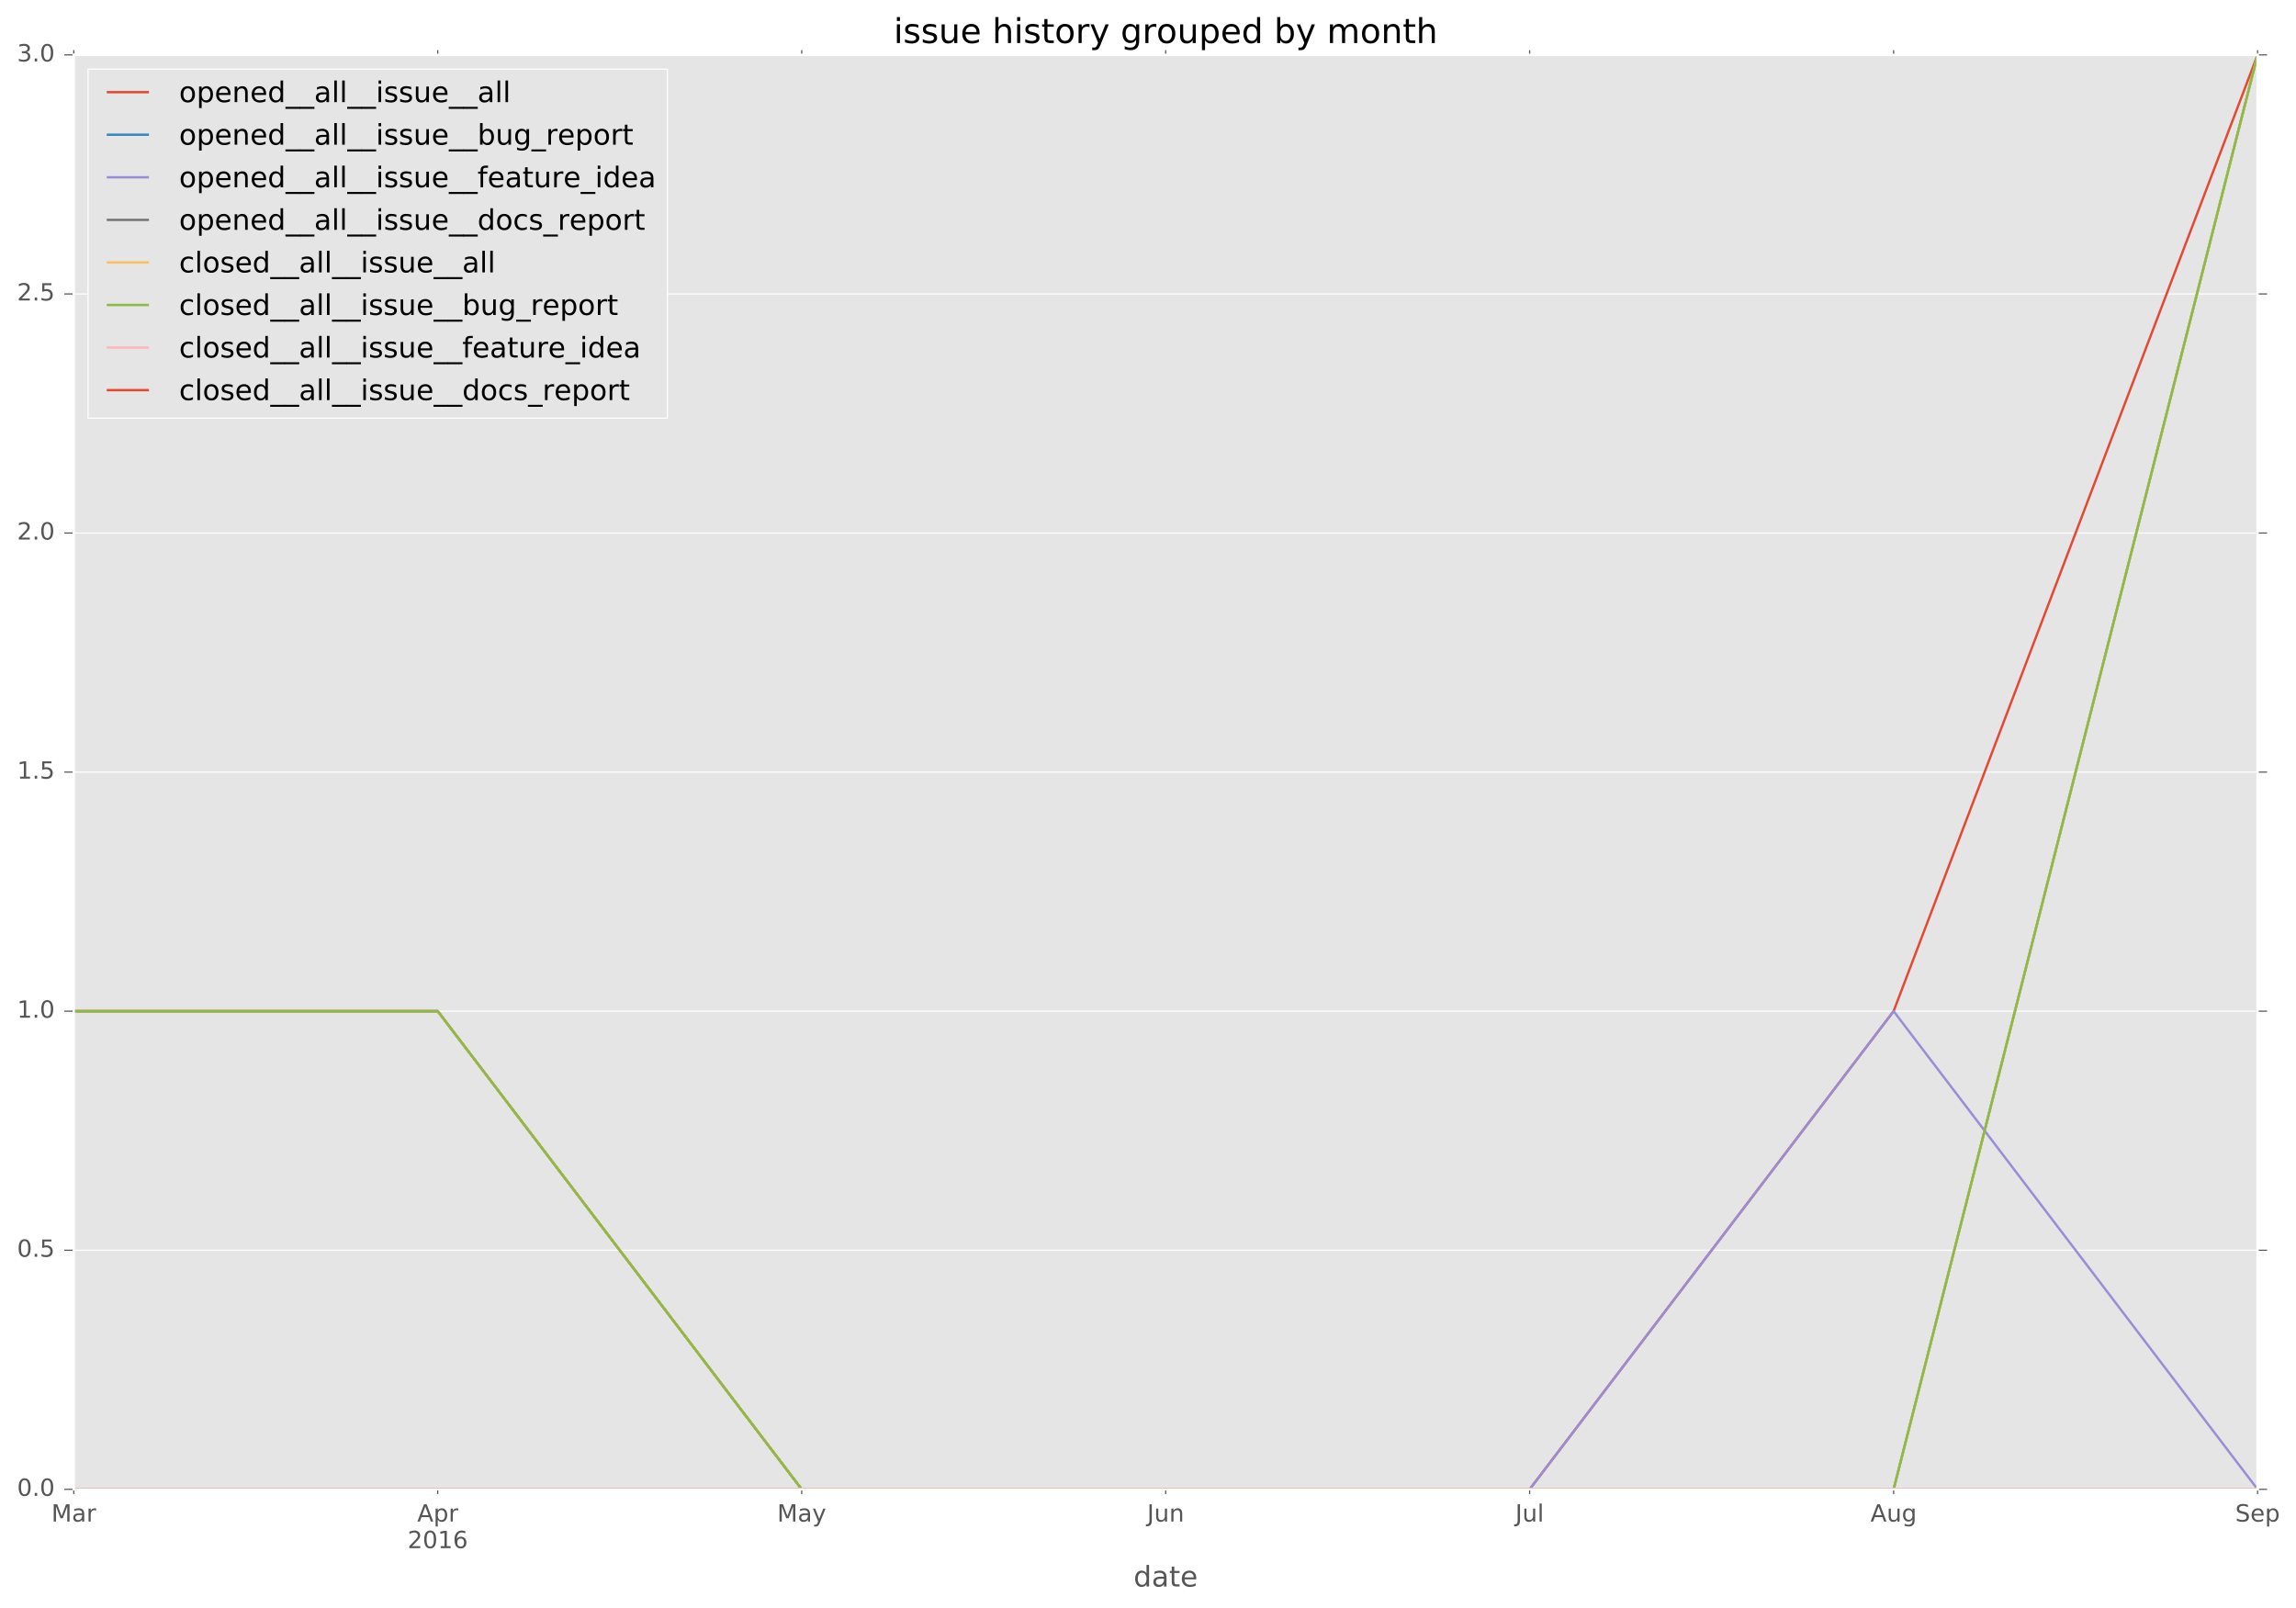 <?xml version="1.0" encoding="utf-8" standalone="no"?>
<!DOCTYPE svg PUBLIC "-//W3C//DTD SVG 1.1//EN"
  "http://www.w3.org/Graphics/SVG/1.1/DTD/svg11.dtd">
<!-- Created with matplotlib (http://matplotlib.org/) -->
<svg height="678pt" version="1.1" viewBox="0 0 968 678" width="968pt" xmlns="http://www.w3.org/2000/svg" xmlns:xlink="http://www.w3.org/1999/xlink">
 <defs>
  <style type="text/css">
*{stroke-linecap:butt;stroke-linejoin:round;stroke-miterlimit:100000;}
  </style>
 </defs>
 <g id="figure_1">
  <g id="patch_1">
   <path d="M 0 678.631 
L 968.428 678.631 
L 968.428 0 
L 0 0 
z
" style="fill:#ffffff;"/>
  </g>
  <g id="axes_1">
   <g id="patch_2">
    <path d="M 31.103 627.942 
L 951.803 627.942 
L 951.803 23.142 
L 31.103 23.142 
z
" style="fill:#e5e5e5;"/>
   </g>
   <g id="matplotlib.axis_1">
    <g id="xtick_1">
     <g id="line2d_1">
      <defs>
       <path d="M 0 0 
L 0 2 
" id="m96b75dbb2d" style="stroke:#555555;stroke-width:0.5;"/>
      </defs>
      <g>
       <use style="fill:#555555;stroke:#555555;stroke-width:0.5;" x="31.103" xlink:href="#m96b75dbb2d" y="627.942"/>
      </g>
     </g>
     <g id="line2d_2">
      <defs>
       <path d="M 0 0 
L 0 -2 
" id="me368630236" style="stroke:#555555;stroke-width:0.5;"/>
      </defs>
      <g>
       <use style="fill:#555555;stroke:#555555;stroke-width:0.5;" x="31.103" xlink:href="#me368630236" y="23.142"/>
      </g>
     </g>
     <g id="text_1">
      <!-- Mar -->
      <defs>
       <path d="M 41.109 46.297 
Q 39.594 47.172 37.812 47.578 
Q 36.031 48 33.891 48 
Q 26.266 48 22.188 43.047 
Q 18.109 38.094 18.109 28.812 
L 18.109 0 
L 9.078 0 
L 9.078 54.688 
L 18.109 54.688 
L 18.109 46.188 
Q 20.953 51.172 25.484 53.578 
Q 30.031 56 36.531 56 
Q 37.453 56 38.578 55.875 
Q 39.703 55.766 41.062 55.516 
z
" id="BitstreamVeraSans-Roman-72"/>
       <path d="M 9.812 72.906 
L 24.516 72.906 
L 43.109 23.297 
L 61.812 72.906 
L 76.516 72.906 
L 76.516 0 
L 66.891 0 
L 66.891 64.016 
L 48.094 14.016 
L 38.188 14.016 
L 19.391 64.016 
L 19.391 0 
L 9.812 0 
z
" id="BitstreamVeraSans-Roman-4d"/>
       <path d="M 34.281 27.484 
Q 23.391 27.484 19.188 25 
Q 14.984 22.516 14.984 16.5 
Q 14.984 11.719 18.141 8.906 
Q 21.297 6.109 26.703 6.109 
Q 34.188 6.109 38.703 11.406 
Q 43.219 16.703 43.219 25.484 
L 43.219 27.484 
z
M 52.203 31.203 
L 52.203 0 
L 43.219 0 
L 43.219 8.297 
Q 40.141 3.328 35.547 0.953 
Q 30.953 -1.422 24.312 -1.422 
Q 15.922 -1.422 10.953 3.297 
Q 6 8.016 6 15.922 
Q 6 25.141 12.172 29.828 
Q 18.359 34.516 30.609 34.516 
L 43.219 34.516 
L 43.219 35.406 
Q 43.219 41.609 39.141 45 
Q 35.062 48.391 27.688 48.391 
Q 23 48.391 18.547 47.266 
Q 14.109 46.141 10.016 43.891 
L 10.016 52.203 
Q 14.938 54.109 19.578 55.047 
Q 24.219 56 28.609 56 
Q 40.484 56 46.344 49.844 
Q 52.203 43.703 52.203 31.203 
" id="BitstreamVeraSans-Roman-61"/>
      </defs>
      <g style="fill:#555555;" transform="translate(21.67 641.54)scale(0.1 -0.1)">
       <use xlink:href="#BitstreamVeraSans-Roman-4d"/>
       <use x="86.279" xlink:href="#BitstreamVeraSans-Roman-61"/>
       <use x="147.559" xlink:href="#BitstreamVeraSans-Roman-72"/>
      </g>
     </g>
    </g>
    <g id="xtick_2">
     <g id="line2d_3">
      <g>
       <use style="fill:#555555;stroke:#555555;stroke-width:0.5;" x="184.553" xlink:href="#m96b75dbb2d" y="627.942"/>
      </g>
     </g>
     <g id="line2d_4">
      <g>
       <use style="fill:#555555;stroke:#555555;stroke-width:0.5;" x="184.553" xlink:href="#me368630236" y="23.142"/>
      </g>
     </g>
     <g id="text_2">
      <!-- Apr -->
      <defs>
       <path d="M 18.109 8.203 
L 18.109 -20.797 
L 9.078 -20.797 
L 9.078 54.688 
L 18.109 54.688 
L 18.109 46.391 
Q 20.953 51.266 25.266 53.625 
Q 29.594 56 35.594 56 
Q 45.562 56 51.781 48.094 
Q 58.016 40.188 58.016 27.297 
Q 58.016 14.406 51.781 6.484 
Q 45.562 -1.422 35.594 -1.422 
Q 29.594 -1.422 25.266 0.953 
Q 20.953 3.328 18.109 8.203 
M 48.688 27.297 
Q 48.688 37.203 44.609 42.844 
Q 40.531 48.484 33.406 48.484 
Q 26.266 48.484 22.188 42.844 
Q 18.109 37.203 18.109 27.297 
Q 18.109 17.391 22.188 11.75 
Q 26.266 6.109 33.406 6.109 
Q 40.531 6.109 44.609 11.75 
Q 48.688 17.391 48.688 27.297 
" id="BitstreamVeraSans-Roman-70"/>
       <path d="M 34.188 63.188 
L 20.797 26.906 
L 47.609 26.906 
z
M 28.609 72.906 
L 39.797 72.906 
L 67.578 0 
L 57.328 0 
L 50.688 18.703 
L 17.828 18.703 
L 11.188 0 
L 0.781 0 
z
" id="BitstreamVeraSans-Roman-41"/>
      </defs>
      <g style="fill:#555555;" transform="translate(175.903 641.54)scale(0.1 -0.1)">
       <use xlink:href="#BitstreamVeraSans-Roman-41"/>
       <use x="68.408" xlink:href="#BitstreamVeraSans-Roman-70"/>
       <use x="131.885" xlink:href="#BitstreamVeraSans-Roman-72"/>
      </g>
      <!-- 2016 -->
      <defs>
       <path d="M 19.188 8.297 
L 53.609 8.297 
L 53.609 0 
L 7.328 0 
L 7.328 8.297 
Q 12.938 14.109 22.625 23.891 
Q 32.328 33.688 34.812 36.531 
Q 39.547 41.844 41.422 45.531 
Q 43.312 49.219 43.312 52.781 
Q 43.312 58.594 39.234 62.25 
Q 35.156 65.922 28.609 65.922 
Q 23.969 65.922 18.812 64.312 
Q 13.672 62.703 7.812 59.422 
L 7.812 69.391 
Q 13.766 71.781 18.938 73 
Q 24.125 74.219 28.422 74.219 
Q 39.75 74.219 46.484 68.547 
Q 53.219 62.891 53.219 53.422 
Q 53.219 48.922 51.531 44.891 
Q 49.859 40.875 45.406 35.406 
Q 44.188 33.984 37.641 27.219 
Q 31.109 20.453 19.188 8.297 
" id="BitstreamVeraSans-Roman-32"/>
       <path d="M 31.781 66.406 
Q 24.172 66.406 20.328 58.906 
Q 16.5 51.422 16.5 36.375 
Q 16.5 21.391 20.328 13.891 
Q 24.172 6.391 31.781 6.391 
Q 39.453 6.391 43.281 13.891 
Q 47.125 21.391 47.125 36.375 
Q 47.125 51.422 43.281 58.906 
Q 39.453 66.406 31.781 66.406 
M 31.781 74.219 
Q 44.047 74.219 50.516 64.516 
Q 56.984 54.828 56.984 36.375 
Q 56.984 17.969 50.516 8.266 
Q 44.047 -1.422 31.781 -1.422 
Q 19.531 -1.422 13.062 8.266 
Q 6.594 17.969 6.594 36.375 
Q 6.594 54.828 13.062 64.516 
Q 19.531 74.219 31.781 74.219 
" id="BitstreamVeraSans-Roman-30"/>
       <path d="M 12.406 8.297 
L 28.516 8.297 
L 28.516 63.922 
L 10.984 60.406 
L 10.984 69.391 
L 28.422 72.906 
L 38.281 72.906 
L 38.281 8.297 
L 54.391 8.297 
L 54.391 0 
L 12.406 0 
z
" id="BitstreamVeraSans-Roman-31"/>
       <path d="M 33.016 40.375 
Q 26.375 40.375 22.484 35.828 
Q 18.609 31.297 18.609 23.391 
Q 18.609 15.531 22.484 10.953 
Q 26.375 6.391 33.016 6.391 
Q 39.656 6.391 43.531 10.953 
Q 47.406 15.531 47.406 23.391 
Q 47.406 31.297 43.531 35.828 
Q 39.656 40.375 33.016 40.375 
M 52.594 71.297 
L 52.594 62.312 
Q 48.875 64.062 45.094 64.984 
Q 41.312 65.922 37.594 65.922 
Q 27.828 65.922 22.672 59.328 
Q 17.531 52.734 16.797 39.406 
Q 19.672 43.656 24.016 45.922 
Q 28.375 48.188 33.594 48.188 
Q 44.578 48.188 50.953 41.516 
Q 57.328 34.859 57.328 23.391 
Q 57.328 12.156 50.688 5.359 
Q 44.047 -1.422 33.016 -1.422 
Q 20.359 -1.422 13.672 8.266 
Q 6.984 17.969 6.984 36.375 
Q 6.984 53.656 15.188 63.938 
Q 23.391 74.219 37.203 74.219 
Q 40.922 74.219 44.703 73.484 
Q 48.484 72.75 52.594 71.297 
" id="BitstreamVeraSans-Roman-36"/>
      </defs>
      <g style="fill:#555555;" transform="translate(171.828 652.738)scale(0.1 -0.1)">
       <use xlink:href="#BitstreamVeraSans-Roman-32"/>
       <use x="63.623" xlink:href="#BitstreamVeraSans-Roman-30"/>
       <use x="127.246" xlink:href="#BitstreamVeraSans-Roman-31"/>
       <use x="190.869" xlink:href="#BitstreamVeraSans-Roman-36"/>
      </g>
     </g>
    </g>
    <g id="xtick_3">
     <g id="line2d_5">
      <g>
       <use style="fill:#555555;stroke:#555555;stroke-width:0.5;" x="338.003" xlink:href="#m96b75dbb2d" y="627.942"/>
      </g>
     </g>
     <g id="line2d_6">
      <g>
       <use style="fill:#555555;stroke:#555555;stroke-width:0.5;" x="338.003" xlink:href="#me368630236" y="23.142"/>
      </g>
     </g>
     <g id="text_3">
      <!-- May -->
      <defs>
       <path d="M 32.172 -5.078 
Q 28.375 -14.844 24.75 -17.812 
Q 21.141 -20.797 15.094 -20.797 
L 7.906 -20.797 
L 7.906 -13.281 
L 13.188 -13.281 
Q 16.891 -13.281 18.938 -11.516 
Q 21 -9.766 23.484 -3.219 
L 25.094 0.875 
L 2.984 54.688 
L 12.5 54.688 
L 29.594 11.922 
L 46.688 54.688 
L 56.203 54.688 
z
" id="BitstreamVeraSans-Roman-79"/>
      </defs>
      <g style="fill:#555555;" transform="translate(327.666 641.54)scale(0.1 -0.1)">
       <use xlink:href="#BitstreamVeraSans-Roman-4d"/>
       <use x="86.279" xlink:href="#BitstreamVeraSans-Roman-61"/>
       <use x="147.559" xlink:href="#BitstreamVeraSans-Roman-79"/>
      </g>
     </g>
    </g>
    <g id="xtick_4">
     <g id="line2d_7">
      <g>
       <use style="fill:#555555;stroke:#555555;stroke-width:0.5;" x="491.453" xlink:href="#m96b75dbb2d" y="627.942"/>
      </g>
     </g>
     <g id="line2d_8">
      <g>
       <use style="fill:#555555;stroke:#555555;stroke-width:0.5;" x="491.453" xlink:href="#me368630236" y="23.142"/>
      </g>
     </g>
     <g id="text_4">
      <!-- Jun -->
      <defs>
       <path d="M 54.891 33.016 
L 54.891 0 
L 45.906 0 
L 45.906 32.719 
Q 45.906 40.484 42.875 44.328 
Q 39.844 48.188 33.797 48.188 
Q 26.516 48.188 22.312 43.547 
Q 18.109 38.922 18.109 30.906 
L 18.109 0 
L 9.078 0 
L 9.078 54.688 
L 18.109 54.688 
L 18.109 46.188 
Q 21.344 51.125 25.703 53.562 
Q 30.078 56 35.797 56 
Q 45.219 56 50.047 50.172 
Q 54.891 44.344 54.891 33.016 
" id="BitstreamVeraSans-Roman-6e"/>
       <path d="M 8.5 21.578 
L 8.5 54.688 
L 17.484 54.688 
L 17.484 21.922 
Q 17.484 14.156 20.5 10.266 
Q 23.531 6.391 29.594 6.391 
Q 36.859 6.391 41.078 11.031 
Q 45.312 15.672 45.312 23.688 
L 45.312 54.688 
L 54.297 54.688 
L 54.297 0 
L 45.312 0 
L 45.312 8.406 
Q 42.047 3.422 37.719 1 
Q 33.406 -1.422 27.688 -1.422 
Q 18.266 -1.422 13.375 4.438 
Q 8.5 10.297 8.5 21.578 
" id="BitstreamVeraSans-Roman-75"/>
       <path d="M 9.812 72.906 
L 19.672 72.906 
L 19.672 5.078 
Q 19.672 -8.109 14.672 -14.062 
Q 9.672 -20.016 -1.422 -20.016 
L -5.172 -20.016 
L -5.172 -11.719 
L -2.094 -11.719 
Q 4.438 -11.719 7.125 -8.047 
Q 9.812 -4.391 9.812 5.078 
z
" id="BitstreamVeraSans-Roman-4a"/>
      </defs>
      <g style="fill:#555555;" transform="translate(483.641 641.54)scale(0.1 -0.1)">
       <use xlink:href="#BitstreamVeraSans-Roman-4a"/>
       <use x="29.492" xlink:href="#BitstreamVeraSans-Roman-75"/>
       <use x="92.871" xlink:href="#BitstreamVeraSans-Roman-6e"/>
      </g>
     </g>
    </g>
    <g id="xtick_5">
     <g id="line2d_9">
      <g>
       <use style="fill:#555555;stroke:#555555;stroke-width:0.5;" x="644.903" xlink:href="#m96b75dbb2d" y="627.942"/>
      </g>
     </g>
     <g id="line2d_10">
      <g>
       <use style="fill:#555555;stroke:#555555;stroke-width:0.5;" x="644.903" xlink:href="#me368630236" y="23.142"/>
      </g>
     </g>
     <g id="text_5">
      <!-- Jul -->
      <defs>
       <path d="M 9.422 75.984 
L 18.406 75.984 
L 18.406 0 
L 9.422 0 
z
" id="BitstreamVeraSans-Roman-6c"/>
      </defs>
      <g style="fill:#555555;" transform="translate(638.87 641.54)scale(0.1 -0.1)">
       <use xlink:href="#BitstreamVeraSans-Roman-4a"/>
       <use x="29.492" xlink:href="#BitstreamVeraSans-Roman-75"/>
       <use x="92.871" xlink:href="#BitstreamVeraSans-Roman-6c"/>
      </g>
     </g>
    </g>
    <g id="xtick_6">
     <g id="line2d_11">
      <g>
       <use style="fill:#555555;stroke:#555555;stroke-width:0.5;" x="798.353" xlink:href="#m96b75dbb2d" y="627.942"/>
      </g>
     </g>
     <g id="line2d_12">
      <g>
       <use style="fill:#555555;stroke:#555555;stroke-width:0.5;" x="798.353" xlink:href="#me368630236" y="23.142"/>
      </g>
     </g>
     <g id="text_6">
      <!-- Aug -->
      <defs>
       <path d="M 45.406 27.984 
Q 45.406 37.75 41.375 43.109 
Q 37.359 48.484 30.078 48.484 
Q 22.859 48.484 18.828 43.109 
Q 14.797 37.75 14.797 27.984 
Q 14.797 18.266 18.828 12.891 
Q 22.859 7.516 30.078 7.516 
Q 37.359 7.516 41.375 12.891 
Q 45.406 18.266 45.406 27.984 
M 54.391 6.781 
Q 54.391 -7.172 48.188 -13.984 
Q 42 -20.797 29.203 -20.797 
Q 24.469 -20.797 20.266 -20.094 
Q 16.062 -19.391 12.109 -17.922 
L 12.109 -9.188 
Q 16.062 -11.328 19.922 -12.344 
Q 23.781 -13.375 27.781 -13.375 
Q 36.625 -13.375 41.016 -8.766 
Q 45.406 -4.156 45.406 5.172 
L 45.406 9.625 
Q 42.625 4.781 38.281 2.391 
Q 33.938 0 27.875 0 
Q 17.828 0 11.672 7.656 
Q 5.516 15.328 5.516 27.984 
Q 5.516 40.672 11.672 48.328 
Q 17.828 56 27.875 56 
Q 33.938 56 38.281 53.609 
Q 42.625 51.219 45.406 46.391 
L 45.406 54.688 
L 54.391 54.688 
z
" id="BitstreamVeraSans-Roman-67"/>
      </defs>
      <g style="fill:#555555;" transform="translate(788.59 641.54)scale(0.1 -0.1)">
       <use xlink:href="#BitstreamVeraSans-Roman-41"/>
       <use x="68.408" xlink:href="#BitstreamVeraSans-Roman-75"/>
       <use x="131.787" xlink:href="#BitstreamVeraSans-Roman-67"/>
      </g>
     </g>
    </g>
    <g id="xtick_7">
     <g id="line2d_13">
      <g>
       <use style="fill:#555555;stroke:#555555;stroke-width:0.5;" x="951.803" xlink:href="#m96b75dbb2d" y="627.942"/>
      </g>
     </g>
     <g id="line2d_14">
      <g>
       <use style="fill:#555555;stroke:#555555;stroke-width:0.5;" x="951.803" xlink:href="#me368630236" y="23.142"/>
      </g>
     </g>
     <g id="text_7">
      <!-- Sep -->
      <defs>
       <path d="M 56.203 29.594 
L 56.203 25.203 
L 14.891 25.203 
Q 15.484 15.922 20.484 11.062 
Q 25.484 6.203 34.422 6.203 
Q 39.594 6.203 44.453 7.469 
Q 49.312 8.734 54.109 11.281 
L 54.109 2.781 
Q 49.266 0.734 44.188 -0.344 
Q 39.109 -1.422 33.891 -1.422 
Q 20.797 -1.422 13.156 6.188 
Q 5.516 13.812 5.516 26.812 
Q 5.516 40.234 12.766 48.109 
Q 20.016 56 32.328 56 
Q 43.359 56 49.781 48.891 
Q 56.203 41.797 56.203 29.594 
M 47.219 32.234 
Q 47.125 39.594 43.094 43.984 
Q 39.062 48.391 32.422 48.391 
Q 24.906 48.391 20.391 44.141 
Q 15.875 39.891 15.188 32.172 
z
" id="BitstreamVeraSans-Roman-65"/>
       <path d="M 53.516 70.516 
L 53.516 60.891 
Q 47.906 63.578 42.922 64.891 
Q 37.938 66.219 33.297 66.219 
Q 25.25 66.219 20.875 63.094 
Q 16.5 59.969 16.5 54.203 
Q 16.5 49.359 19.406 46.891 
Q 22.312 44.438 30.422 42.922 
L 36.375 41.703 
Q 47.406 39.594 52.656 34.297 
Q 57.906 29 57.906 20.125 
Q 57.906 9.516 50.797 4.047 
Q 43.703 -1.422 29.984 -1.422 
Q 24.812 -1.422 18.969 -0.25 
Q 13.141 0.922 6.891 3.219 
L 6.891 13.375 
Q 12.891 10.016 18.656 8.297 
Q 24.422 6.594 29.984 6.594 
Q 38.422 6.594 43.016 9.906 
Q 47.609 13.234 47.609 19.391 
Q 47.609 24.75 44.312 27.781 
Q 41.016 30.812 33.5 32.328 
L 27.484 33.5 
Q 16.453 35.688 11.516 40.375 
Q 6.594 45.062 6.594 53.422 
Q 6.594 63.094 13.406 68.656 
Q 20.219 74.219 32.172 74.219 
Q 37.312 74.219 42.625 73.281 
Q 47.953 72.359 53.516 70.516 
" id="BitstreamVeraSans-Roman-53"/>
      </defs>
      <g style="fill:#555555;" transform="translate(942.378 641.54)scale(0.1 -0.1)">
       <use xlink:href="#BitstreamVeraSans-Roman-53"/>
       <use x="63.477" xlink:href="#BitstreamVeraSans-Roman-65"/>
       <use x="125.0" xlink:href="#BitstreamVeraSans-Roman-70"/>
      </g>
     </g>
    </g>
    <g id="text_8">
     <!-- date -->
     <defs>
      <path d="M 45.406 46.391 
L 45.406 75.984 
L 54.391 75.984 
L 54.391 0 
L 45.406 0 
L 45.406 8.203 
Q 42.578 3.328 38.25 0.953 
Q 33.938 -1.422 27.875 -1.422 
Q 17.969 -1.422 11.734 6.484 
Q 5.516 14.406 5.516 27.297 
Q 5.516 40.188 11.734 48.094 
Q 17.969 56 27.875 56 
Q 33.938 56 38.25 53.625 
Q 42.578 51.266 45.406 46.391 
M 14.797 27.297 
Q 14.797 17.391 18.875 11.75 
Q 22.953 6.109 30.078 6.109 
Q 37.203 6.109 41.297 11.75 
Q 45.406 17.391 45.406 27.297 
Q 45.406 37.203 41.297 42.844 
Q 37.203 48.484 30.078 48.484 
Q 22.953 48.484 18.875 42.844 
Q 14.797 37.203 14.797 27.297 
" id="BitstreamVeraSans-Roman-64"/>
      <path d="M 18.312 70.219 
L 18.312 54.688 
L 36.812 54.688 
L 36.812 47.703 
L 18.312 47.703 
L 18.312 18.016 
Q 18.312 11.328 20.141 9.422 
Q 21.969 7.516 27.594 7.516 
L 36.812 7.516 
L 36.812 0 
L 27.594 0 
Q 17.188 0 13.234 3.875 
Q 9.281 7.766 9.281 18.016 
L 9.281 47.703 
L 2.688 47.703 
L 2.688 54.688 
L 9.281 54.688 
L 9.281 70.219 
z
" id="BitstreamVeraSans-Roman-74"/>
     </defs>
     <g style="fill:#555555;" transform="translate(477.923 668.936)scale(0.12 -0.12)">
      <use xlink:href="#BitstreamVeraSans-Roman-64"/>
      <use x="63.477" xlink:href="#BitstreamVeraSans-Roman-61"/>
      <use x="124.756" xlink:href="#BitstreamVeraSans-Roman-74"/>
      <use x="163.965" xlink:href="#BitstreamVeraSans-Roman-65"/>
     </g>
    </g>
   </g>
   <g id="matplotlib.axis_2">
    <g id="ytick_1">
     <g id="line2d_15">
      <path clip-path="url(#p1810502564)" d="M 31.103 627.942 
L 951.803 627.942 
" style="fill:none;stroke:#ffffff;stroke-linecap:square;stroke-width:0.5;"/>
     </g>
     <g id="line2d_16">
      <defs>
       <path d="M 0 0 
L -4 0 
" id="m59841a49f4" style="stroke:#555555;stroke-width:0.5;"/>
      </defs>
      <g>
       <use style="fill:#555555;stroke:#555555;stroke-width:0.5;" x="31.103" xlink:href="#m59841a49f4" y="627.942"/>
      </g>
     </g>
     <g id="line2d_17">
      <defs>
       <path d="M 0 0 
L 4 0 
" id="m0505a0880f" style="stroke:#555555;stroke-width:0.5;"/>
      </defs>
      <g>
       <use style="fill:#555555;stroke:#555555;stroke-width:0.5;" x="951.803" xlink:href="#m0505a0880f" y="627.942"/>
      </g>
     </g>
     <g id="text_9">
      <!-- 0.0 -->
      <defs>
       <path d="M 10.688 12.406 
L 21 12.406 
L 21 0 
L 10.688 0 
z
" id="BitstreamVeraSans-Roman-2e"/>
      </defs>
      <g style="fill:#555555;" transform="translate(7.2 630.701)scale(0.1 -0.1)">
       <use xlink:href="#BitstreamVeraSans-Roman-30"/>
       <use x="63.623" xlink:href="#BitstreamVeraSans-Roman-2e"/>
       <use x="95.41" xlink:href="#BitstreamVeraSans-Roman-30"/>
      </g>
     </g>
    </g>
    <g id="ytick_2">
     <g id="line2d_18">
      <path clip-path="url(#p1810502564)" d="M 31.103 527.142 
L 951.803 527.142 
" style="fill:none;stroke:#ffffff;stroke-linecap:square;stroke-width:0.5;"/>
     </g>
     <g id="line2d_19">
      <g>
       <use style="fill:#555555;stroke:#555555;stroke-width:0.5;" x="31.103" xlink:href="#m59841a49f4" y="527.142"/>
      </g>
     </g>
     <g id="line2d_20">
      <g>
       <use style="fill:#555555;stroke:#555555;stroke-width:0.5;" x="951.803" xlink:href="#m0505a0880f" y="527.142"/>
      </g>
     </g>
     <g id="text_10">
      <!-- 0.5 -->
      <defs>
       <path d="M 10.797 72.906 
L 49.516 72.906 
L 49.516 64.594 
L 19.828 64.594 
L 19.828 46.734 
Q 21.969 47.469 24.109 47.828 
Q 26.266 48.188 28.422 48.188 
Q 40.625 48.188 47.75 41.5 
Q 54.891 34.812 54.891 23.391 
Q 54.891 11.625 47.562 5.094 
Q 40.234 -1.422 26.906 -1.422 
Q 22.312 -1.422 17.547 -0.641 
Q 12.797 0.141 7.719 1.703 
L 7.719 11.625 
Q 12.109 9.234 16.797 8.062 
Q 21.484 6.891 26.703 6.891 
Q 35.156 6.891 40.078 11.328 
Q 45.016 15.766 45.016 23.391 
Q 45.016 31 40.078 35.438 
Q 35.156 39.891 26.703 39.891 
Q 22.75 39.891 18.812 39.016 
Q 14.891 38.141 10.797 36.281 
z
" id="BitstreamVeraSans-Roman-35"/>
      </defs>
      <g style="fill:#555555;" transform="translate(7.2 529.901)scale(0.1 -0.1)">
       <use xlink:href="#BitstreamVeraSans-Roman-30"/>
       <use x="63.623" xlink:href="#BitstreamVeraSans-Roman-2e"/>
       <use x="95.41" xlink:href="#BitstreamVeraSans-Roman-35"/>
      </g>
     </g>
    </g>
    <g id="ytick_3">
     <g id="line2d_21">
      <path clip-path="url(#p1810502564)" d="M 31.103 426.342 
L 951.803 426.342 
" style="fill:none;stroke:#ffffff;stroke-linecap:square;stroke-width:0.5;"/>
     </g>
     <g id="line2d_22">
      <g>
       <use style="fill:#555555;stroke:#555555;stroke-width:0.5;" x="31.103" xlink:href="#m59841a49f4" y="426.342"/>
      </g>
     </g>
     <g id="line2d_23">
      <g>
       <use style="fill:#555555;stroke:#555555;stroke-width:0.5;" x="951.803" xlink:href="#m0505a0880f" y="426.342"/>
      </g>
     </g>
     <g id="text_11">
      <!-- 1.0 -->
      <g style="fill:#555555;" transform="translate(7.2 429.101)scale(0.1 -0.1)">
       <use xlink:href="#BitstreamVeraSans-Roman-31"/>
       <use x="63.623" xlink:href="#BitstreamVeraSans-Roman-2e"/>
       <use x="95.41" xlink:href="#BitstreamVeraSans-Roman-30"/>
      </g>
     </g>
    </g>
    <g id="ytick_4">
     <g id="line2d_24">
      <path clip-path="url(#p1810502564)" d="M 31.103 325.542 
L 951.803 325.542 
" style="fill:none;stroke:#ffffff;stroke-linecap:square;stroke-width:0.5;"/>
     </g>
     <g id="line2d_25">
      <g>
       <use style="fill:#555555;stroke:#555555;stroke-width:0.5;" x="31.103" xlink:href="#m59841a49f4" y="325.542"/>
      </g>
     </g>
     <g id="line2d_26">
      <g>
       <use style="fill:#555555;stroke:#555555;stroke-width:0.5;" x="951.803" xlink:href="#m0505a0880f" y="325.542"/>
      </g>
     </g>
     <g id="text_12">
      <!-- 1.5 -->
      <g style="fill:#555555;" transform="translate(7.2 328.301)scale(0.1 -0.1)">
       <use xlink:href="#BitstreamVeraSans-Roman-31"/>
       <use x="63.623" xlink:href="#BitstreamVeraSans-Roman-2e"/>
       <use x="95.41" xlink:href="#BitstreamVeraSans-Roman-35"/>
      </g>
     </g>
    </g>
    <g id="ytick_5">
     <g id="line2d_27">
      <path clip-path="url(#p1810502564)" d="M 31.103 224.742 
L 951.803 224.742 
" style="fill:none;stroke:#ffffff;stroke-linecap:square;stroke-width:0.5;"/>
     </g>
     <g id="line2d_28">
      <g>
       <use style="fill:#555555;stroke:#555555;stroke-width:0.5;" x="31.103" xlink:href="#m59841a49f4" y="224.742"/>
      </g>
     </g>
     <g id="line2d_29">
      <g>
       <use style="fill:#555555;stroke:#555555;stroke-width:0.5;" x="951.803" xlink:href="#m0505a0880f" y="224.742"/>
      </g>
     </g>
     <g id="text_13">
      <!-- 2.0 -->
      <g style="fill:#555555;" transform="translate(7.2 227.501)scale(0.1 -0.1)">
       <use xlink:href="#BitstreamVeraSans-Roman-32"/>
       <use x="63.623" xlink:href="#BitstreamVeraSans-Roman-2e"/>
       <use x="95.41" xlink:href="#BitstreamVeraSans-Roman-30"/>
      </g>
     </g>
    </g>
    <g id="ytick_6">
     <g id="line2d_30">
      <path clip-path="url(#p1810502564)" d="M 31.103 123.942 
L 951.803 123.942 
" style="fill:none;stroke:#ffffff;stroke-linecap:square;stroke-width:0.5;"/>
     </g>
     <g id="line2d_31">
      <g>
       <use style="fill:#555555;stroke:#555555;stroke-width:0.5;" x="31.103" xlink:href="#m59841a49f4" y="123.942"/>
      </g>
     </g>
     <g id="line2d_32">
      <g>
       <use style="fill:#555555;stroke:#555555;stroke-width:0.5;" x="951.803" xlink:href="#m0505a0880f" y="123.942"/>
      </g>
     </g>
     <g id="text_14">
      <!-- 2.5 -->
      <g style="fill:#555555;" transform="translate(7.2 126.701)scale(0.1 -0.1)">
       <use xlink:href="#BitstreamVeraSans-Roman-32"/>
       <use x="63.623" xlink:href="#BitstreamVeraSans-Roman-2e"/>
       <use x="95.41" xlink:href="#BitstreamVeraSans-Roman-35"/>
      </g>
     </g>
    </g>
    <g id="ytick_7">
     <g id="line2d_33">
      <path clip-path="url(#p1810502564)" d="M 31.103 23.142 
L 951.803 23.142 
" style="fill:none;stroke:#ffffff;stroke-linecap:square;stroke-width:0.5;"/>
     </g>
     <g id="line2d_34">
      <g>
       <use style="fill:#555555;stroke:#555555;stroke-width:0.5;" x="31.103" xlink:href="#m59841a49f4" y="23.142"/>
      </g>
     </g>
     <g id="line2d_35">
      <g>
       <use style="fill:#555555;stroke:#555555;stroke-width:0.5;" x="951.803" xlink:href="#m0505a0880f" y="23.142"/>
      </g>
     </g>
     <g id="text_15">
      <!-- 3.0 -->
      <defs>
       <path d="M 40.578 39.312 
Q 47.656 37.797 51.625 33 
Q 55.609 28.219 55.609 21.188 
Q 55.609 10.406 48.188 4.484 
Q 40.766 -1.422 27.094 -1.422 
Q 22.516 -1.422 17.656 -0.516 
Q 12.797 0.391 7.625 2.203 
L 7.625 11.719 
Q 11.719 9.328 16.594 8.109 
Q 21.484 6.891 26.812 6.891 
Q 36.078 6.891 40.938 10.547 
Q 45.797 14.203 45.797 21.188 
Q 45.797 27.641 41.281 31.266 
Q 36.766 34.906 28.719 34.906 
L 20.219 34.906 
L 20.219 43.016 
L 29.109 43.016 
Q 36.375 43.016 40.234 45.922 
Q 44.094 48.828 44.094 54.297 
Q 44.094 59.906 40.109 62.906 
Q 36.141 65.922 28.719 65.922 
Q 24.656 65.922 20.016 65.031 
Q 15.375 64.156 9.812 62.312 
L 9.812 71.094 
Q 15.438 72.656 20.344 73.438 
Q 25.25 74.219 29.594 74.219 
Q 40.828 74.219 47.359 69.109 
Q 53.906 64.016 53.906 55.328 
Q 53.906 49.266 50.438 45.094 
Q 46.969 40.922 40.578 39.312 
" id="BitstreamVeraSans-Roman-33"/>
      </defs>
      <g style="fill:#555555;" transform="translate(7.2 25.901)scale(0.1 -0.1)">
       <use xlink:href="#BitstreamVeraSans-Roman-33"/>
       <use x="63.623" xlink:href="#BitstreamVeraSans-Roman-2e"/>
       <use x="95.41" xlink:href="#BitstreamVeraSans-Roman-30"/>
      </g>
     </g>
    </g>
   </g>
   <g id="line2d_36">
    <path clip-path="url(#p1810502564)" d="M 31.103 426.342 
L 184.553 426.342 
L 338.003 627.942 
L 491.453 627.942 
L 644.903 627.942 
L 798.353 426.342 
L 951.803 23.142 
" style="fill:none;stroke:#e24a33;stroke-linecap:square;"/>
   </g>
   <g id="line2d_37">
    <path clip-path="url(#p1810502564)" d="M 31.103 426.342 
L 184.553 426.342 
L 338.003 627.942 
L 491.453 627.942 
L 644.903 627.942 
L 798.353 627.942 
L 951.803 23.142 
" style="fill:none;stroke:#348abd;stroke-linecap:square;"/>
   </g>
   <g id="line2d_38">
    <path clip-path="url(#p1810502564)" d="M 31.103 627.942 
L 184.553 627.942 
L 338.003 627.942 
L 491.453 627.942 
L 644.903 627.942 
L 798.353 426.342 
L 951.803 627.942 
" style="fill:none;stroke:#988ed5;stroke-linecap:square;"/>
   </g>
   <g id="line2d_39">
    <path clip-path="url(#p1810502564)" d="M 31.103 627.942 
L 184.553 627.942 
L 338.003 627.942 
L 491.453 627.942 
L 644.903 627.942 
L 798.353 627.942 
L 951.803 627.942 
" style="fill:none;stroke:#777777;stroke-linecap:square;"/>
   </g>
   <g id="line2d_40">
    <path clip-path="url(#p1810502564)" d="M 31.103 426.342 
L 184.553 426.342 
L 338.003 627.942 
L 491.453 627.942 
L 644.903 627.942 
L 798.353 627.942 
L 951.803 23.142 
" style="fill:none;stroke:#fbc15e;stroke-linecap:square;"/>
   </g>
   <g id="line2d_41">
    <path clip-path="url(#p1810502564)" d="M 31.103 426.342 
L 184.553 426.342 
L 338.003 627.942 
L 491.453 627.942 
L 644.903 627.942 
L 798.353 627.942 
L 951.803 23.142 
" style="fill:none;stroke:#8eba42;stroke-linecap:square;"/>
   </g>
   <g id="line2d_42">
    <path clip-path="url(#p1810502564)" d="M 31.103 627.942 
L 184.553 627.942 
L 338.003 627.942 
L 491.453 627.942 
L 644.903 627.942 
L 798.353 627.942 
L 951.803 627.942 
" style="fill:none;stroke:#ffb5b8;stroke-linecap:square;"/>
   </g>
   <g id="line2d_43">
    <path clip-path="url(#p1810502564)" d="M 31.103 627.942 
L 184.553 627.942 
L 338.003 627.942 
L 491.453 627.942 
L 644.903 627.942 
L 798.353 627.942 
L 951.803 627.942 
" style="fill:none;stroke:#e24a33;stroke-linecap:square;"/>
   </g>
   <g id="patch_3">
    <path d="M 31.103 23.142 
L 951.803 23.142 
" style="fill:none;stroke:#ffffff;stroke-linecap:square;stroke-linejoin:miter;"/>
   </g>
   <g id="patch_4">
    <path d="M 951.803 627.942 
L 951.803 23.142 
" style="fill:none;stroke:#ffffff;stroke-linecap:square;stroke-linejoin:miter;"/>
   </g>
   <g id="patch_5">
    <path d="M 31.103 627.942 
L 951.803 627.942 
" style="fill:none;stroke:#ffffff;stroke-linecap:square;stroke-linejoin:miter;"/>
   </g>
   <g id="patch_6">
    <path d="M 31.103 627.942 
L 31.103 23.142 
" style="fill:none;stroke:#ffffff;stroke-linecap:square;stroke-linejoin:miter;"/>
   </g>
   <g id="text_16">
    <!-- issue history grouped by month -->
    <defs>
     <path id="BitstreamVeraSans-Roman-20"/>
     <path d="M 52 44.188 
Q 55.375 50.25 60.062 53.125 
Q 64.75 56 71.094 56 
Q 79.641 56 84.281 50.016 
Q 88.922 44.047 88.922 33.016 
L 88.922 0 
L 79.891 0 
L 79.891 32.719 
Q 79.891 40.578 77.094 44.375 
Q 74.312 48.188 68.609 48.188 
Q 61.625 48.188 57.562 43.547 
Q 53.516 38.922 53.516 30.906 
L 53.516 0 
L 44.484 0 
L 44.484 32.719 
Q 44.484 40.625 41.703 44.406 
Q 38.922 48.188 33.109 48.188 
Q 26.219 48.188 22.156 43.531 
Q 18.109 38.875 18.109 30.906 
L 18.109 0 
L 9.078 0 
L 9.078 54.688 
L 18.109 54.688 
L 18.109 46.188 
Q 21.188 51.219 25.484 53.609 
Q 29.781 56 35.688 56 
Q 41.656 56 45.828 52.969 
Q 50 49.953 52 44.188 
" id="BitstreamVeraSans-Roman-6d"/>
     <path d="M 30.609 48.391 
Q 23.391 48.391 19.188 42.75 
Q 14.984 37.109 14.984 27.297 
Q 14.984 17.484 19.156 11.844 
Q 23.344 6.203 30.609 6.203 
Q 37.797 6.203 41.984 11.859 
Q 46.188 17.531 46.188 27.297 
Q 46.188 37.016 41.984 42.703 
Q 37.797 48.391 30.609 48.391 
M 30.609 56 
Q 42.328 56 49.016 48.375 
Q 55.719 40.766 55.719 27.297 
Q 55.719 13.875 49.016 6.219 
Q 42.328 -1.422 30.609 -1.422 
Q 18.844 -1.422 12.172 6.219 
Q 5.516 13.875 5.516 27.297 
Q 5.516 40.766 12.172 48.375 
Q 18.844 56 30.609 56 
" id="BitstreamVeraSans-Roman-6f"/>
     <path d="M 9.422 54.688 
L 18.406 54.688 
L 18.406 0 
L 9.422 0 
z
M 9.422 75.984 
L 18.406 75.984 
L 18.406 64.594 
L 9.422 64.594 
z
" id="BitstreamVeraSans-Roman-69"/>
     <path d="M 54.891 33.016 
L 54.891 0 
L 45.906 0 
L 45.906 32.719 
Q 45.906 40.484 42.875 44.328 
Q 39.844 48.188 33.797 48.188 
Q 26.516 48.188 22.312 43.547 
Q 18.109 38.922 18.109 30.906 
L 18.109 0 
L 9.078 0 
L 9.078 75.984 
L 18.109 75.984 
L 18.109 46.188 
Q 21.344 51.125 25.703 53.562 
Q 30.078 56 35.797 56 
Q 45.219 56 50.047 50.172 
Q 54.891 44.344 54.891 33.016 
" id="BitstreamVeraSans-Roman-68"/>
     <path d="M 44.281 53.078 
L 44.281 44.578 
Q 40.484 46.531 36.375 47.5 
Q 32.281 48.484 27.875 48.484 
Q 21.188 48.484 17.844 46.438 
Q 14.5 44.391 14.5 40.281 
Q 14.5 37.156 16.891 35.375 
Q 19.281 33.594 26.516 31.984 
L 29.594 31.297 
Q 39.156 29.25 43.188 25.516 
Q 47.219 21.781 47.219 15.094 
Q 47.219 7.469 41.188 3.016 
Q 35.156 -1.422 24.609 -1.422 
Q 20.219 -1.422 15.453 -0.562 
Q 10.688 0.297 5.422 2 
L 5.422 11.281 
Q 10.406 8.688 15.234 7.391 
Q 20.062 6.109 24.812 6.109 
Q 31.156 6.109 34.562 8.281 
Q 37.984 10.453 37.984 14.406 
Q 37.984 18.062 35.516 20.016 
Q 33.062 21.969 24.703 23.781 
L 21.578 24.516 
Q 13.234 26.266 9.516 29.906 
Q 5.812 33.547 5.812 39.891 
Q 5.812 47.609 11.281 51.797 
Q 16.75 56 26.812 56 
Q 31.781 56 36.172 55.266 
Q 40.578 54.547 44.281 53.078 
" id="BitstreamVeraSans-Roman-73"/>
     <path d="M 48.688 27.297 
Q 48.688 37.203 44.609 42.844 
Q 40.531 48.484 33.406 48.484 
Q 26.266 48.484 22.188 42.844 
Q 18.109 37.203 18.109 27.297 
Q 18.109 17.391 22.188 11.75 
Q 26.266 6.109 33.406 6.109 
Q 40.531 6.109 44.609 11.75 
Q 48.688 17.391 48.688 27.297 
M 18.109 46.391 
Q 20.953 51.266 25.266 53.625 
Q 29.594 56 35.594 56 
Q 45.562 56 51.781 48.094 
Q 58.016 40.188 58.016 27.297 
Q 58.016 14.406 51.781 6.484 
Q 45.562 -1.422 35.594 -1.422 
Q 29.594 -1.422 25.266 0.953 
Q 20.953 3.328 18.109 8.203 
L 18.109 0 
L 9.078 0 
L 9.078 75.984 
L 18.109 75.984 
z
" id="BitstreamVeraSans-Roman-62"/>
    </defs>
    <g transform="translate(376.773 18.142)scale(0.144 -0.144)">
     <use xlink:href="#BitstreamVeraSans-Roman-69"/>
     <use x="27.783" xlink:href="#BitstreamVeraSans-Roman-73"/>
     <use x="79.883" xlink:href="#BitstreamVeraSans-Roman-73"/>
     <use x="131.982" xlink:href="#BitstreamVeraSans-Roman-75"/>
     <use x="195.361" xlink:href="#BitstreamVeraSans-Roman-65"/>
     <use x="256.885" xlink:href="#BitstreamVeraSans-Roman-20"/>
     <use x="288.672" xlink:href="#BitstreamVeraSans-Roman-68"/>
     <use x="352.051" xlink:href="#BitstreamVeraSans-Roman-69"/>
     <use x="379.834" xlink:href="#BitstreamVeraSans-Roman-73"/>
     <use x="431.934" xlink:href="#BitstreamVeraSans-Roman-74"/>
     <use x="471.143" xlink:href="#BitstreamVeraSans-Roman-6f"/>
     <use x="532.324" xlink:href="#BitstreamVeraSans-Roman-72"/>
     <use x="573.438" xlink:href="#BitstreamVeraSans-Roman-79"/>
     <use x="632.617" xlink:href="#BitstreamVeraSans-Roman-20"/>
     <use x="664.404" xlink:href="#BitstreamVeraSans-Roman-67"/>
     <use x="727.881" xlink:href="#BitstreamVeraSans-Roman-72"/>
     <use x="768.963" xlink:href="#BitstreamVeraSans-Roman-6f"/>
     <use x="830.145" xlink:href="#BitstreamVeraSans-Roman-75"/>
     <use x="893.523" xlink:href="#BitstreamVeraSans-Roman-70"/>
     <use x="957.0" xlink:href="#BitstreamVeraSans-Roman-65"/>
     <use x="1018.523" xlink:href="#BitstreamVeraSans-Roman-64"/>
     <use x="1082.0" xlink:href="#BitstreamVeraSans-Roman-20"/>
     <use x="1113.787" xlink:href="#BitstreamVeraSans-Roman-62"/>
     <use x="1177.264" xlink:href="#BitstreamVeraSans-Roman-79"/>
     <use x="1236.443" xlink:href="#BitstreamVeraSans-Roman-20"/>
     <use x="1268.23" xlink:href="#BitstreamVeraSans-Roman-6d"/>
     <use x="1365.643" xlink:href="#BitstreamVeraSans-Roman-6f"/>
     <use x="1426.824" xlink:href="#BitstreamVeraSans-Roman-6e"/>
     <use x="1490.203" xlink:href="#BitstreamVeraSans-Roman-74"/>
     <use x="1529.412" xlink:href="#BitstreamVeraSans-Roman-68"/>
    </g>
   </g>
   <g id="legend_1">
    <g id="patch_7">
     <path d="M 37.103 176.322 
L 281.374 176.322 
L 281.374 29.142 
L 37.103 29.142 
z
" style="fill:#e5e5e5;stroke:#ffffff;stroke-linejoin:miter;stroke-width:0.5;"/>
    </g>
    <g id="line2d_44">
     <path d="M 45.503 38.86 
L 62.303 38.86 
" style="fill:none;stroke:#e24a33;stroke-linecap:square;"/>
    </g>
    <g id="line2d_45"/>
    <g id="text_17">
     <!-- opened__all__issue__all -->
     <defs>
      <path d="M 50.984 -16.609 
L 50.984 -23.578 
L -0.984 -23.578 
L -0.984 -16.609 
z
" id="BitstreamVeraSans-Roman-5f"/>
     </defs>
     <g transform="translate(75.503 43.06)scale(0.12 -0.12)">
      <use xlink:href="#BitstreamVeraSans-Roman-6f"/>
      <use x="61.182" xlink:href="#BitstreamVeraSans-Roman-70"/>
      <use x="124.658" xlink:href="#BitstreamVeraSans-Roman-65"/>
      <use x="186.182" xlink:href="#BitstreamVeraSans-Roman-6e"/>
      <use x="249.561" xlink:href="#BitstreamVeraSans-Roman-65"/>
      <use x="311.084" xlink:href="#BitstreamVeraSans-Roman-64"/>
      <use x="374.561" xlink:href="#BitstreamVeraSans-Roman-5f"/>
      <use x="424.561" xlink:href="#BitstreamVeraSans-Roman-5f"/>
      <use x="474.561" xlink:href="#BitstreamVeraSans-Roman-61"/>
      <use x="535.84" xlink:href="#BitstreamVeraSans-Roman-6c"/>
      <use x="563.623" xlink:href="#BitstreamVeraSans-Roman-6c"/>
      <use x="591.406" xlink:href="#BitstreamVeraSans-Roman-5f"/>
      <use x="641.406" xlink:href="#BitstreamVeraSans-Roman-5f"/>
      <use x="691.406" xlink:href="#BitstreamVeraSans-Roman-69"/>
      <use x="719.189" xlink:href="#BitstreamVeraSans-Roman-73"/>
      <use x="771.289" xlink:href="#BitstreamVeraSans-Roman-73"/>
      <use x="823.389" xlink:href="#BitstreamVeraSans-Roman-75"/>
      <use x="886.768" xlink:href="#BitstreamVeraSans-Roman-65"/>
      <use x="948.291" xlink:href="#BitstreamVeraSans-Roman-5f"/>
      <use x="998.291" xlink:href="#BitstreamVeraSans-Roman-5f"/>
      <use x="1048.291" xlink:href="#BitstreamVeraSans-Roman-61"/>
      <use x="1109.57" xlink:href="#BitstreamVeraSans-Roman-6c"/>
      <use x="1137.354" xlink:href="#BitstreamVeraSans-Roman-6c"/>
     </g>
    </g>
    <g id="line2d_46">
     <path d="M 45.503 56.807 
L 62.303 56.807 
" style="fill:none;stroke:#348abd;stroke-linecap:square;"/>
    </g>
    <g id="line2d_47"/>
    <g id="text_18">
     <!-- opened__all__issue__bug_report -->
     <g transform="translate(75.503 61.007)scale(0.12 -0.12)">
      <use xlink:href="#BitstreamVeraSans-Roman-6f"/>
      <use x="61.182" xlink:href="#BitstreamVeraSans-Roman-70"/>
      <use x="124.658" xlink:href="#BitstreamVeraSans-Roman-65"/>
      <use x="186.182" xlink:href="#BitstreamVeraSans-Roman-6e"/>
      <use x="249.561" xlink:href="#BitstreamVeraSans-Roman-65"/>
      <use x="311.084" xlink:href="#BitstreamVeraSans-Roman-64"/>
      <use x="374.561" xlink:href="#BitstreamVeraSans-Roman-5f"/>
      <use x="424.561" xlink:href="#BitstreamVeraSans-Roman-5f"/>
      <use x="474.561" xlink:href="#BitstreamVeraSans-Roman-61"/>
      <use x="535.84" xlink:href="#BitstreamVeraSans-Roman-6c"/>
      <use x="563.623" xlink:href="#BitstreamVeraSans-Roman-6c"/>
      <use x="591.406" xlink:href="#BitstreamVeraSans-Roman-5f"/>
      <use x="641.406" xlink:href="#BitstreamVeraSans-Roman-5f"/>
      <use x="691.406" xlink:href="#BitstreamVeraSans-Roman-69"/>
      <use x="719.189" xlink:href="#BitstreamVeraSans-Roman-73"/>
      <use x="771.289" xlink:href="#BitstreamVeraSans-Roman-73"/>
      <use x="823.389" xlink:href="#BitstreamVeraSans-Roman-75"/>
      <use x="886.768" xlink:href="#BitstreamVeraSans-Roman-65"/>
      <use x="948.291" xlink:href="#BitstreamVeraSans-Roman-5f"/>
      <use x="998.291" xlink:href="#BitstreamVeraSans-Roman-5f"/>
      <use x="1048.291" xlink:href="#BitstreamVeraSans-Roman-62"/>
      <use x="1111.768" xlink:href="#BitstreamVeraSans-Roman-75"/>
      <use x="1175.146" xlink:href="#BitstreamVeraSans-Roman-67"/>
      <use x="1238.623" xlink:href="#BitstreamVeraSans-Roman-5f"/>
      <use x="1288.623" xlink:href="#BitstreamVeraSans-Roman-72"/>
      <use x="1329.705" xlink:href="#BitstreamVeraSans-Roman-65"/>
      <use x="1391.229" xlink:href="#BitstreamVeraSans-Roman-70"/>
      <use x="1454.705" xlink:href="#BitstreamVeraSans-Roman-6f"/>
      <use x="1515.887" xlink:href="#BitstreamVeraSans-Roman-72"/>
      <use x="1557.0" xlink:href="#BitstreamVeraSans-Roman-74"/>
     </g>
    </g>
    <g id="line2d_48">
     <path d="M 45.503 74.755 
L 62.303 74.755 
" style="fill:none;stroke:#988ed5;stroke-linecap:square;"/>
    </g>
    <g id="line2d_49"/>
    <g id="text_19">
     <!-- opened__all__issue__feature_idea -->
     <defs>
      <path d="M 37.109 75.984 
L 37.109 68.5 
L 28.516 68.5 
Q 23.688 68.5 21.797 66.547 
Q 19.922 64.594 19.922 59.516 
L 19.922 54.688 
L 34.719 54.688 
L 34.719 47.703 
L 19.922 47.703 
L 19.922 0 
L 10.891 0 
L 10.891 47.703 
L 2.297 47.703 
L 2.297 54.688 
L 10.891 54.688 
L 10.891 58.5 
Q 10.891 67.625 15.141 71.797 
Q 19.391 75.984 28.609 75.984 
z
" id="BitstreamVeraSans-Roman-66"/>
     </defs>
     <g transform="translate(75.503 78.955)scale(0.12 -0.12)">
      <use xlink:href="#BitstreamVeraSans-Roman-6f"/>
      <use x="61.182" xlink:href="#BitstreamVeraSans-Roman-70"/>
      <use x="124.658" xlink:href="#BitstreamVeraSans-Roman-65"/>
      <use x="186.182" xlink:href="#BitstreamVeraSans-Roman-6e"/>
      <use x="249.561" xlink:href="#BitstreamVeraSans-Roman-65"/>
      <use x="311.084" xlink:href="#BitstreamVeraSans-Roman-64"/>
      <use x="374.561" xlink:href="#BitstreamVeraSans-Roman-5f"/>
      <use x="424.561" xlink:href="#BitstreamVeraSans-Roman-5f"/>
      <use x="474.561" xlink:href="#BitstreamVeraSans-Roman-61"/>
      <use x="535.84" xlink:href="#BitstreamVeraSans-Roman-6c"/>
      <use x="563.623" xlink:href="#BitstreamVeraSans-Roman-6c"/>
      <use x="591.406" xlink:href="#BitstreamVeraSans-Roman-5f"/>
      <use x="641.406" xlink:href="#BitstreamVeraSans-Roman-5f"/>
      <use x="691.406" xlink:href="#BitstreamVeraSans-Roman-69"/>
      <use x="719.189" xlink:href="#BitstreamVeraSans-Roman-73"/>
      <use x="771.289" xlink:href="#BitstreamVeraSans-Roman-73"/>
      <use x="823.389" xlink:href="#BitstreamVeraSans-Roman-75"/>
      <use x="886.768" xlink:href="#BitstreamVeraSans-Roman-65"/>
      <use x="948.291" xlink:href="#BitstreamVeraSans-Roman-5f"/>
      <use x="998.291" xlink:href="#BitstreamVeraSans-Roman-5f"/>
      <use x="1048.291" xlink:href="#BitstreamVeraSans-Roman-66"/>
      <use x="1083.496" xlink:href="#BitstreamVeraSans-Roman-65"/>
      <use x="1145.02" xlink:href="#BitstreamVeraSans-Roman-61"/>
      <use x="1206.299" xlink:href="#BitstreamVeraSans-Roman-74"/>
      <use x="1245.508" xlink:href="#BitstreamVeraSans-Roman-75"/>
      <use x="1308.887" xlink:href="#BitstreamVeraSans-Roman-72"/>
      <use x="1349.969" xlink:href="#BitstreamVeraSans-Roman-65"/>
      <use x="1411.492" xlink:href="#BitstreamVeraSans-Roman-5f"/>
      <use x="1461.492" xlink:href="#BitstreamVeraSans-Roman-69"/>
      <use x="1489.275" xlink:href="#BitstreamVeraSans-Roman-64"/>
      <use x="1552.752" xlink:href="#BitstreamVeraSans-Roman-65"/>
      <use x="1614.275" xlink:href="#BitstreamVeraSans-Roman-61"/>
     </g>
    </g>
    <g id="line2d_50">
     <path d="M 45.503 92.702 
L 62.303 92.702 
" style="fill:none;stroke:#777777;stroke-linecap:square;"/>
    </g>
    <g id="line2d_51"/>
    <g id="text_20">
     <!-- opened__all__issue__docs_report -->
     <defs>
      <path d="M 48.781 52.594 
L 48.781 44.188 
Q 44.969 46.297 41.141 47.344 
Q 37.312 48.391 33.406 48.391 
Q 24.656 48.391 19.812 42.844 
Q 14.984 37.312 14.984 27.297 
Q 14.984 17.281 19.812 11.734 
Q 24.656 6.203 33.406 6.203 
Q 37.312 6.203 41.141 7.25 
Q 44.969 8.297 48.781 10.406 
L 48.781 2.094 
Q 45.016 0.344 40.984 -0.531 
Q 36.969 -1.422 32.422 -1.422 
Q 20.062 -1.422 12.781 6.344 
Q 5.516 14.109 5.516 27.297 
Q 5.516 40.672 12.859 48.328 
Q 20.219 56 33.016 56 
Q 37.156 56 41.109 55.141 
Q 45.062 54.297 48.781 52.594 
" id="BitstreamVeraSans-Roman-63"/>
     </defs>
     <g transform="translate(75.503 96.902)scale(0.12 -0.12)">
      <use xlink:href="#BitstreamVeraSans-Roman-6f"/>
      <use x="61.182" xlink:href="#BitstreamVeraSans-Roman-70"/>
      <use x="124.658" xlink:href="#BitstreamVeraSans-Roman-65"/>
      <use x="186.182" xlink:href="#BitstreamVeraSans-Roman-6e"/>
      <use x="249.561" xlink:href="#BitstreamVeraSans-Roman-65"/>
      <use x="311.084" xlink:href="#BitstreamVeraSans-Roman-64"/>
      <use x="374.561" xlink:href="#BitstreamVeraSans-Roman-5f"/>
      <use x="424.561" xlink:href="#BitstreamVeraSans-Roman-5f"/>
      <use x="474.561" xlink:href="#BitstreamVeraSans-Roman-61"/>
      <use x="535.84" xlink:href="#BitstreamVeraSans-Roman-6c"/>
      <use x="563.623" xlink:href="#BitstreamVeraSans-Roman-6c"/>
      <use x="591.406" xlink:href="#BitstreamVeraSans-Roman-5f"/>
      <use x="641.406" xlink:href="#BitstreamVeraSans-Roman-5f"/>
      <use x="691.406" xlink:href="#BitstreamVeraSans-Roman-69"/>
      <use x="719.189" xlink:href="#BitstreamVeraSans-Roman-73"/>
      <use x="771.289" xlink:href="#BitstreamVeraSans-Roman-73"/>
      <use x="823.389" xlink:href="#BitstreamVeraSans-Roman-75"/>
      <use x="886.768" xlink:href="#BitstreamVeraSans-Roman-65"/>
      <use x="948.291" xlink:href="#BitstreamVeraSans-Roman-5f"/>
      <use x="998.291" xlink:href="#BitstreamVeraSans-Roman-5f"/>
      <use x="1048.291" xlink:href="#BitstreamVeraSans-Roman-64"/>
      <use x="1111.768" xlink:href="#BitstreamVeraSans-Roman-6f"/>
      <use x="1172.949" xlink:href="#BitstreamVeraSans-Roman-63"/>
      <use x="1227.93" xlink:href="#BitstreamVeraSans-Roman-73"/>
      <use x="1280.029" xlink:href="#BitstreamVeraSans-Roman-5f"/>
      <use x="1330.029" xlink:href="#BitstreamVeraSans-Roman-72"/>
      <use x="1371.111" xlink:href="#BitstreamVeraSans-Roman-65"/>
      <use x="1432.635" xlink:href="#BitstreamVeraSans-Roman-70"/>
      <use x="1496.111" xlink:href="#BitstreamVeraSans-Roman-6f"/>
      <use x="1557.293" xlink:href="#BitstreamVeraSans-Roman-72"/>
      <use x="1598.406" xlink:href="#BitstreamVeraSans-Roman-74"/>
     </g>
    </g>
    <g id="line2d_52">
     <path d="M 45.503 110.65 
L 62.303 110.65 
" style="fill:none;stroke:#fbc15e;stroke-linecap:square;"/>
    </g>
    <g id="line2d_53"/>
    <g id="text_21">
     <!-- closed__all__issue__all -->
     <g transform="translate(75.503 114.85)scale(0.12 -0.12)">
      <use xlink:href="#BitstreamVeraSans-Roman-63"/>
      <use x="54.98" xlink:href="#BitstreamVeraSans-Roman-6c"/>
      <use x="82.764" xlink:href="#BitstreamVeraSans-Roman-6f"/>
      <use x="143.945" xlink:href="#BitstreamVeraSans-Roman-73"/>
      <use x="196.045" xlink:href="#BitstreamVeraSans-Roman-65"/>
      <use x="257.568" xlink:href="#BitstreamVeraSans-Roman-64"/>
      <use x="321.045" xlink:href="#BitstreamVeraSans-Roman-5f"/>
      <use x="371.045" xlink:href="#BitstreamVeraSans-Roman-5f"/>
      <use x="421.045" xlink:href="#BitstreamVeraSans-Roman-61"/>
      <use x="482.324" xlink:href="#BitstreamVeraSans-Roman-6c"/>
      <use x="510.107" xlink:href="#BitstreamVeraSans-Roman-6c"/>
      <use x="537.891" xlink:href="#BitstreamVeraSans-Roman-5f"/>
      <use x="587.891" xlink:href="#BitstreamVeraSans-Roman-5f"/>
      <use x="637.891" xlink:href="#BitstreamVeraSans-Roman-69"/>
      <use x="665.674" xlink:href="#BitstreamVeraSans-Roman-73"/>
      <use x="717.773" xlink:href="#BitstreamVeraSans-Roman-73"/>
      <use x="769.873" xlink:href="#BitstreamVeraSans-Roman-75"/>
      <use x="833.252" xlink:href="#BitstreamVeraSans-Roman-65"/>
      <use x="894.775" xlink:href="#BitstreamVeraSans-Roman-5f"/>
      <use x="944.775" xlink:href="#BitstreamVeraSans-Roman-5f"/>
      <use x="994.775" xlink:href="#BitstreamVeraSans-Roman-61"/>
      <use x="1056.055" xlink:href="#BitstreamVeraSans-Roman-6c"/>
      <use x="1083.838" xlink:href="#BitstreamVeraSans-Roman-6c"/>
     </g>
    </g>
    <g id="line2d_54">
     <path d="M 45.503 128.597 
L 62.303 128.597 
" style="fill:none;stroke:#8eba42;stroke-linecap:square;"/>
    </g>
    <g id="line2d_55"/>
    <g id="text_22">
     <!-- closed__all__issue__bug_report -->
     <g transform="translate(75.503 132.797)scale(0.12 -0.12)">
      <use xlink:href="#BitstreamVeraSans-Roman-63"/>
      <use x="54.98" xlink:href="#BitstreamVeraSans-Roman-6c"/>
      <use x="82.764" xlink:href="#BitstreamVeraSans-Roman-6f"/>
      <use x="143.945" xlink:href="#BitstreamVeraSans-Roman-73"/>
      <use x="196.045" xlink:href="#BitstreamVeraSans-Roman-65"/>
      <use x="257.568" xlink:href="#BitstreamVeraSans-Roman-64"/>
      <use x="321.045" xlink:href="#BitstreamVeraSans-Roman-5f"/>
      <use x="371.045" xlink:href="#BitstreamVeraSans-Roman-5f"/>
      <use x="421.045" xlink:href="#BitstreamVeraSans-Roman-61"/>
      <use x="482.324" xlink:href="#BitstreamVeraSans-Roman-6c"/>
      <use x="510.107" xlink:href="#BitstreamVeraSans-Roman-6c"/>
      <use x="537.891" xlink:href="#BitstreamVeraSans-Roman-5f"/>
      <use x="587.891" xlink:href="#BitstreamVeraSans-Roman-5f"/>
      <use x="637.891" xlink:href="#BitstreamVeraSans-Roman-69"/>
      <use x="665.674" xlink:href="#BitstreamVeraSans-Roman-73"/>
      <use x="717.773" xlink:href="#BitstreamVeraSans-Roman-73"/>
      <use x="769.873" xlink:href="#BitstreamVeraSans-Roman-75"/>
      <use x="833.252" xlink:href="#BitstreamVeraSans-Roman-65"/>
      <use x="894.775" xlink:href="#BitstreamVeraSans-Roman-5f"/>
      <use x="944.775" xlink:href="#BitstreamVeraSans-Roman-5f"/>
      <use x="994.775" xlink:href="#BitstreamVeraSans-Roman-62"/>
      <use x="1058.252" xlink:href="#BitstreamVeraSans-Roman-75"/>
      <use x="1121.631" xlink:href="#BitstreamVeraSans-Roman-67"/>
      <use x="1185.107" xlink:href="#BitstreamVeraSans-Roman-5f"/>
      <use x="1235.107" xlink:href="#BitstreamVeraSans-Roman-72"/>
      <use x="1276.189" xlink:href="#BitstreamVeraSans-Roman-65"/>
      <use x="1337.713" xlink:href="#BitstreamVeraSans-Roman-70"/>
      <use x="1401.189" xlink:href="#BitstreamVeraSans-Roman-6f"/>
      <use x="1462.371" xlink:href="#BitstreamVeraSans-Roman-72"/>
      <use x="1503.484" xlink:href="#BitstreamVeraSans-Roman-74"/>
     </g>
    </g>
    <g id="line2d_56">
     <path d="M 45.503 146.545 
L 62.303 146.545 
" style="fill:none;stroke:#ffb5b8;stroke-linecap:square;"/>
    </g>
    <g id="line2d_57"/>
    <g id="text_23">
     <!-- closed__all__issue__feature_idea -->
     <g transform="translate(75.503 150.745)scale(0.12 -0.12)">
      <use xlink:href="#BitstreamVeraSans-Roman-63"/>
      <use x="54.98" xlink:href="#BitstreamVeraSans-Roman-6c"/>
      <use x="82.764" xlink:href="#BitstreamVeraSans-Roman-6f"/>
      <use x="143.945" xlink:href="#BitstreamVeraSans-Roman-73"/>
      <use x="196.045" xlink:href="#BitstreamVeraSans-Roman-65"/>
      <use x="257.568" xlink:href="#BitstreamVeraSans-Roman-64"/>
      <use x="321.045" xlink:href="#BitstreamVeraSans-Roman-5f"/>
      <use x="371.045" xlink:href="#BitstreamVeraSans-Roman-5f"/>
      <use x="421.045" xlink:href="#BitstreamVeraSans-Roman-61"/>
      <use x="482.324" xlink:href="#BitstreamVeraSans-Roman-6c"/>
      <use x="510.107" xlink:href="#BitstreamVeraSans-Roman-6c"/>
      <use x="537.891" xlink:href="#BitstreamVeraSans-Roman-5f"/>
      <use x="587.891" xlink:href="#BitstreamVeraSans-Roman-5f"/>
      <use x="637.891" xlink:href="#BitstreamVeraSans-Roman-69"/>
      <use x="665.674" xlink:href="#BitstreamVeraSans-Roman-73"/>
      <use x="717.773" xlink:href="#BitstreamVeraSans-Roman-73"/>
      <use x="769.873" xlink:href="#BitstreamVeraSans-Roman-75"/>
      <use x="833.252" xlink:href="#BitstreamVeraSans-Roman-65"/>
      <use x="894.775" xlink:href="#BitstreamVeraSans-Roman-5f"/>
      <use x="944.775" xlink:href="#BitstreamVeraSans-Roman-5f"/>
      <use x="994.775" xlink:href="#BitstreamVeraSans-Roman-66"/>
      <use x="1029.98" xlink:href="#BitstreamVeraSans-Roman-65"/>
      <use x="1091.504" xlink:href="#BitstreamVeraSans-Roman-61"/>
      <use x="1152.783" xlink:href="#BitstreamVeraSans-Roman-74"/>
      <use x="1191.992" xlink:href="#BitstreamVeraSans-Roman-75"/>
      <use x="1255.371" xlink:href="#BitstreamVeraSans-Roman-72"/>
      <use x="1296.453" xlink:href="#BitstreamVeraSans-Roman-65"/>
      <use x="1357.977" xlink:href="#BitstreamVeraSans-Roman-5f"/>
      <use x="1407.977" xlink:href="#BitstreamVeraSans-Roman-69"/>
      <use x="1435.76" xlink:href="#BitstreamVeraSans-Roman-64"/>
      <use x="1499.236" xlink:href="#BitstreamVeraSans-Roman-65"/>
      <use x="1560.76" xlink:href="#BitstreamVeraSans-Roman-61"/>
     </g>
    </g>
    <g id="line2d_58">
     <path d="M 45.503 164.492 
L 62.303 164.492 
" style="fill:none;stroke:#e24a33;stroke-linecap:square;"/>
    </g>
    <g id="line2d_59"/>
    <g id="text_24">
     <!-- closed__all__issue__docs_report -->
     <g transform="translate(75.503 168.692)scale(0.12 -0.12)">
      <use xlink:href="#BitstreamVeraSans-Roman-63"/>
      <use x="54.98" xlink:href="#BitstreamVeraSans-Roman-6c"/>
      <use x="82.764" xlink:href="#BitstreamVeraSans-Roman-6f"/>
      <use x="143.945" xlink:href="#BitstreamVeraSans-Roman-73"/>
      <use x="196.045" xlink:href="#BitstreamVeraSans-Roman-65"/>
      <use x="257.568" xlink:href="#BitstreamVeraSans-Roman-64"/>
      <use x="321.045" xlink:href="#BitstreamVeraSans-Roman-5f"/>
      <use x="371.045" xlink:href="#BitstreamVeraSans-Roman-5f"/>
      <use x="421.045" xlink:href="#BitstreamVeraSans-Roman-61"/>
      <use x="482.324" xlink:href="#BitstreamVeraSans-Roman-6c"/>
      <use x="510.107" xlink:href="#BitstreamVeraSans-Roman-6c"/>
      <use x="537.891" xlink:href="#BitstreamVeraSans-Roman-5f"/>
      <use x="587.891" xlink:href="#BitstreamVeraSans-Roman-5f"/>
      <use x="637.891" xlink:href="#BitstreamVeraSans-Roman-69"/>
      <use x="665.674" xlink:href="#BitstreamVeraSans-Roman-73"/>
      <use x="717.773" xlink:href="#BitstreamVeraSans-Roman-73"/>
      <use x="769.873" xlink:href="#BitstreamVeraSans-Roman-75"/>
      <use x="833.252" xlink:href="#BitstreamVeraSans-Roman-65"/>
      <use x="894.775" xlink:href="#BitstreamVeraSans-Roman-5f"/>
      <use x="944.775" xlink:href="#BitstreamVeraSans-Roman-5f"/>
      <use x="994.775" xlink:href="#BitstreamVeraSans-Roman-64"/>
      <use x="1058.252" xlink:href="#BitstreamVeraSans-Roman-6f"/>
      <use x="1119.434" xlink:href="#BitstreamVeraSans-Roman-63"/>
      <use x="1174.414" xlink:href="#BitstreamVeraSans-Roman-73"/>
      <use x="1226.514" xlink:href="#BitstreamVeraSans-Roman-5f"/>
      <use x="1276.514" xlink:href="#BitstreamVeraSans-Roman-72"/>
      <use x="1317.596" xlink:href="#BitstreamVeraSans-Roman-65"/>
      <use x="1379.119" xlink:href="#BitstreamVeraSans-Roman-70"/>
      <use x="1442.596" xlink:href="#BitstreamVeraSans-Roman-6f"/>
      <use x="1503.777" xlink:href="#BitstreamVeraSans-Roman-72"/>
      <use x="1544.891" xlink:href="#BitstreamVeraSans-Roman-74"/>
     </g>
    </g>
   </g>
  </g>
 </g>
 <defs>
  <clipPath id="p1810502564">
   <rect height="604.8" width="920.7" x="31.103" y="23.142"/>
  </clipPath>
 </defs>
</svg>
